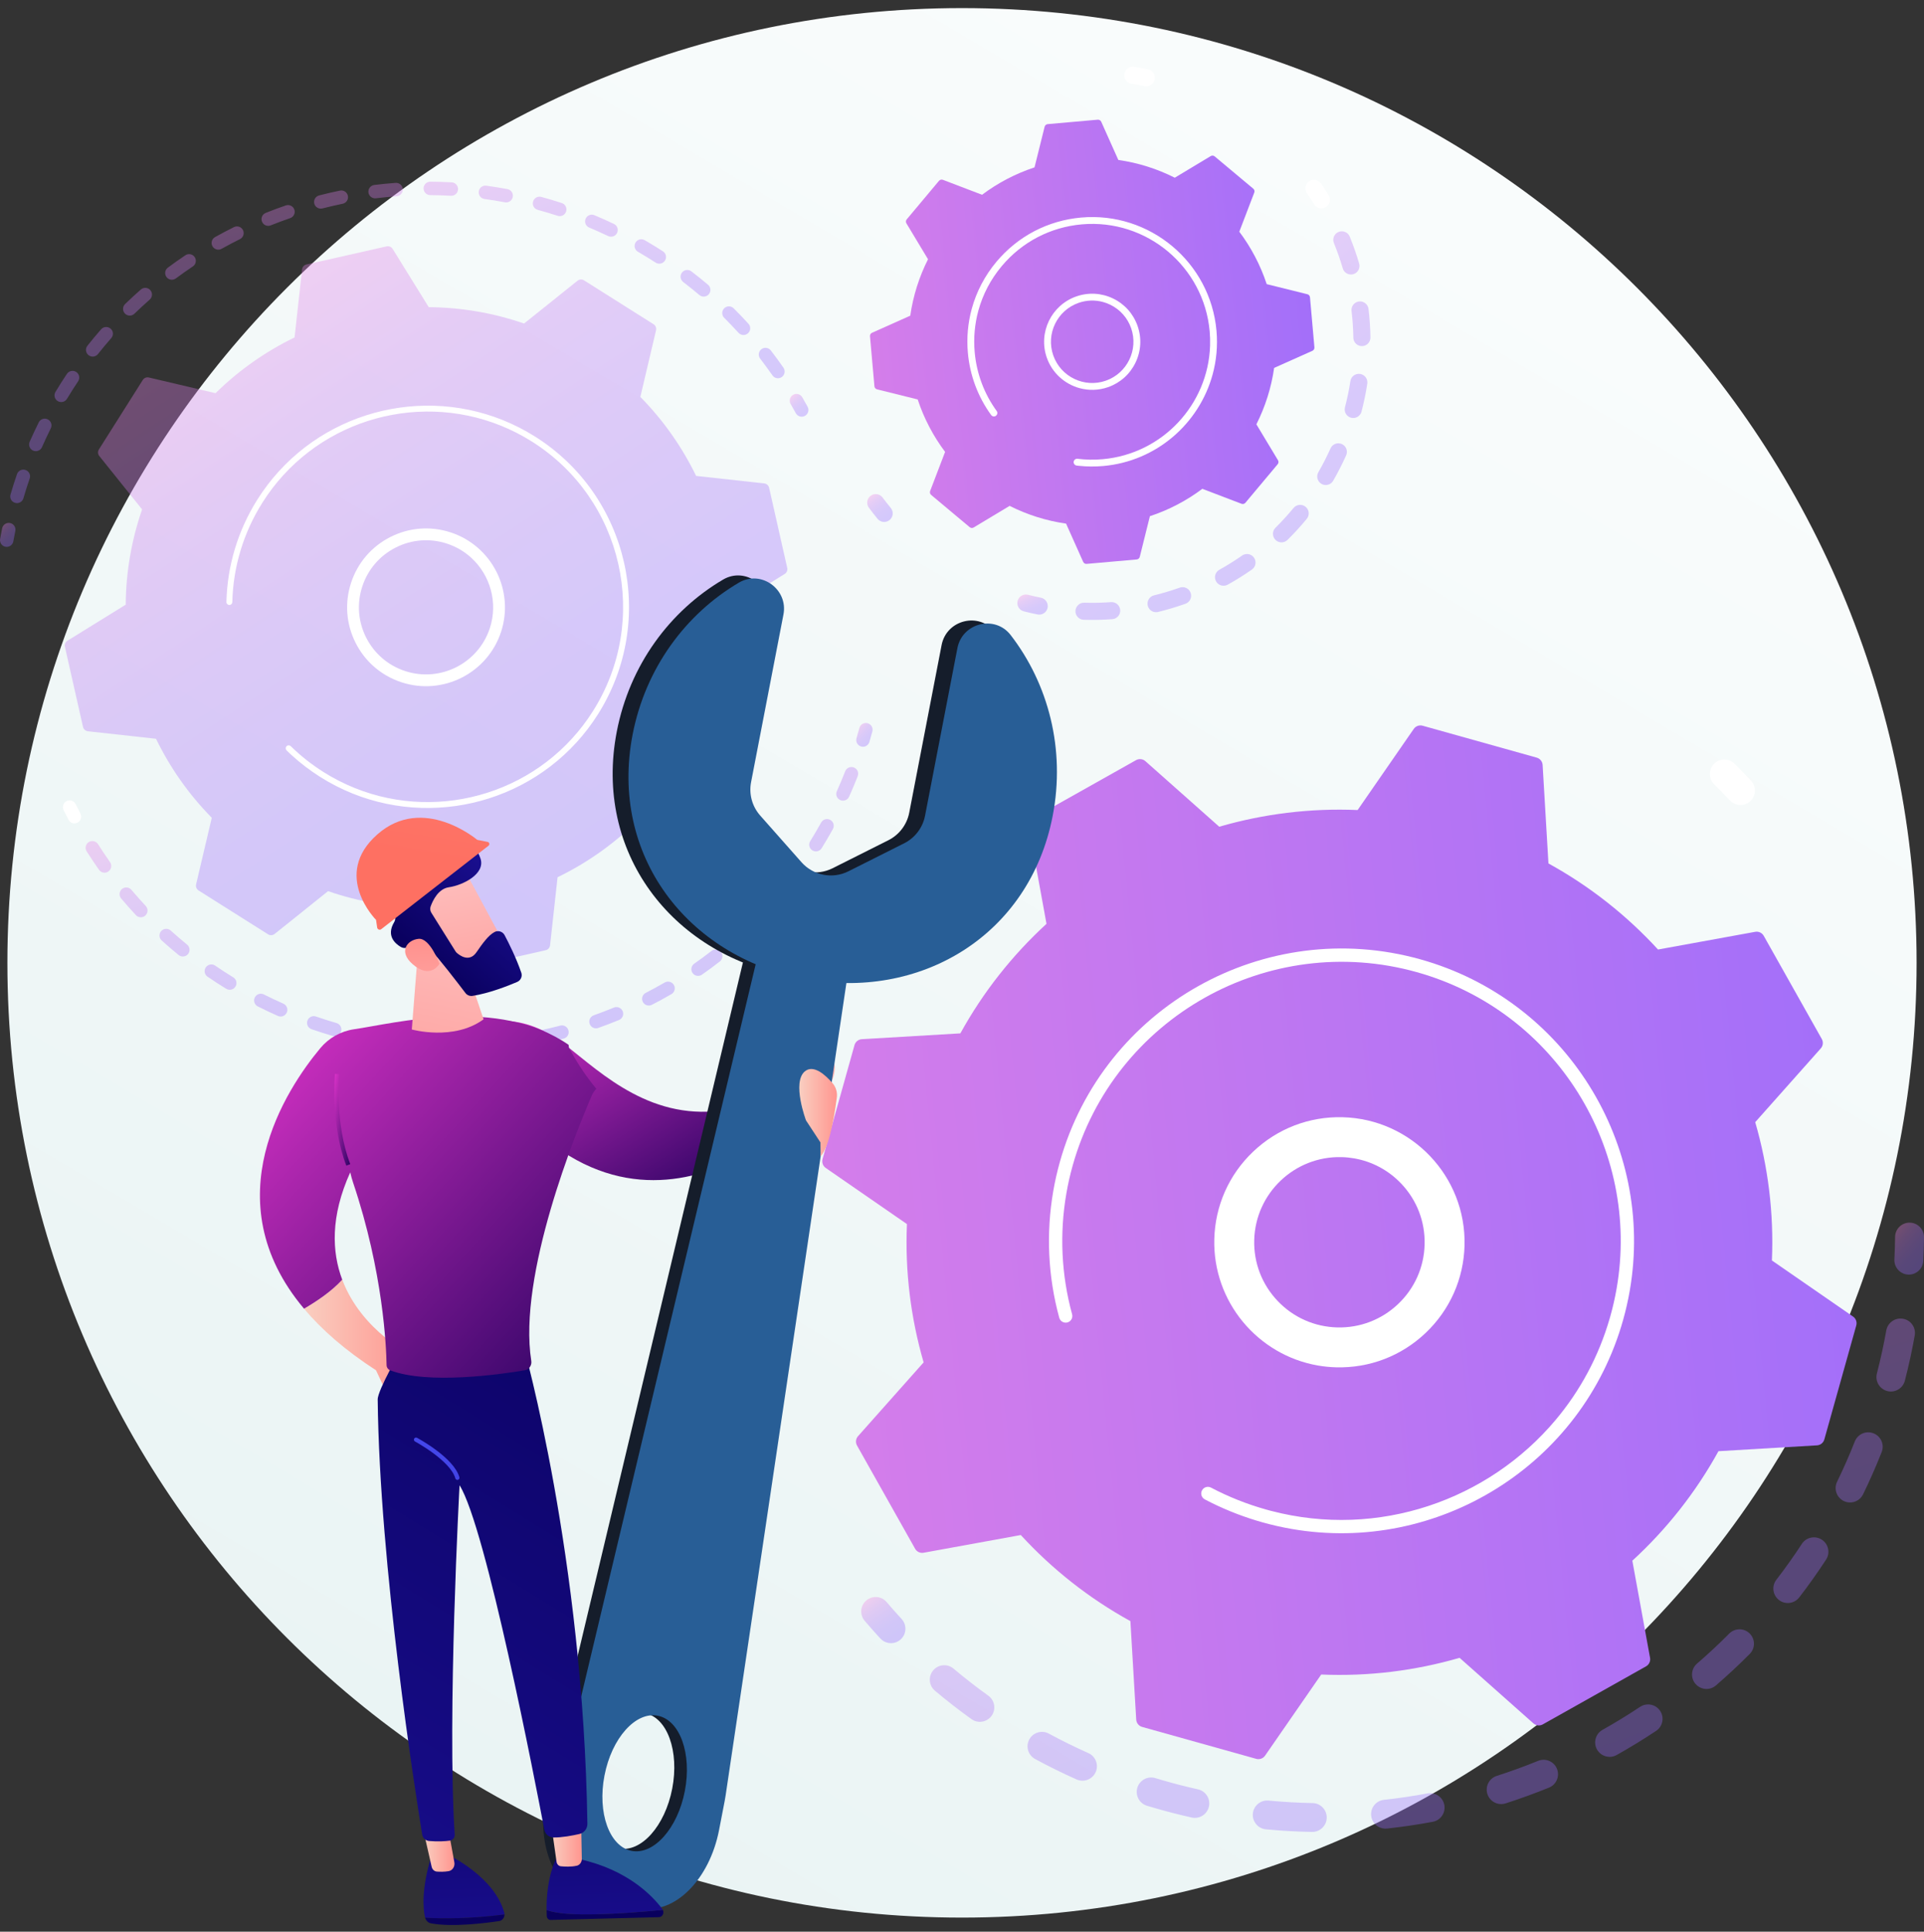 <svg width="260" height="261" viewBox="0 0 260 261" fill="none" xmlns="http://www.w3.org/2000/svg">
<rect x="0" y="0" width="260" height="261" fill="#333333" stroke="none"/>
<g clip-path="url(#clip0_4931_3472)">
<path d="M130 259.094C201.245 259.094 259 201.339 259 130.094C259 58.849 201.245 1.094 130 1.094C58.755 1.094 1 58.849 1 130.094C1 201.339 58.755 259.094 130 259.094Z" fill="url(#paint0_linear_4931_3472)"/>
<path d="M131.579 71.27L136.435 68.351C138.798 69.541 141.368 70.364 144.064 70.748L146.375 75.915C146.456 76.096 146.643 76.206 146.841 76.189L153.613 75.59C153.811 75.572 153.975 75.431 154.023 75.239L155.39 69.746C157.977 68.894 160.363 67.633 162.48 66.046L167.773 68.068C167.959 68.138 168.169 68.083 168.297 67.932L172.66 62.724C172.788 62.571 172.804 62.355 172.702 62.185L169.781 57.333C170.972 54.972 171.795 52.404 172.18 49.709L177.35 47.4C177.531 47.319 177.641 47.131 177.624 46.933L177.025 40.167C177.007 39.969 176.866 39.804 176.674 39.756L171.177 38.391C170.324 35.805 169.062 33.422 167.474 31.306L169.497 26.016C169.568 25.831 169.513 25.621 169.361 25.494L164.149 21.133C163.997 21.006 163.78 20.989 163.61 21.091L158.755 24.011C156.392 22.82 153.822 21.997 151.126 21.613L148.815 16.447C148.734 16.265 148.546 16.156 148.348 16.173L141.577 16.772C141.379 16.79 141.215 16.931 141.166 17.123L139.799 22.616C137.212 23.468 134.827 24.729 132.71 26.316L127.416 24.295C127.23 24.224 127.02 24.279 126.893 24.43L122.529 29.639C122.402 29.791 122.385 30.007 122.488 30.177L125.409 35.029C124.218 37.39 123.395 39.959 123.01 42.654L117.84 44.963C117.658 45.044 117.549 45.231 117.566 45.429L118.166 52.196C118.183 52.393 118.325 52.559 118.517 52.606L124.013 53.972C124.866 56.556 126.128 58.941 127.716 61.056L125.693 66.346C125.623 66.532 125.677 66.742 125.829 66.869L131.041 71.229C131.194 71.357 131.41 71.373 131.58 71.271L131.579 71.27Z" fill="url(#paint1_linear_4931_3472)"/>
<path d="M145.89 52.444C143.894 51.899 142.19 50.414 141.458 48.32C140.278 44.939 142.07 41.229 145.453 40.05C147.093 39.479 148.855 39.579 150.418 40.333C151.981 41.087 153.157 42.405 153.728 44.042C154.3 45.68 154.2 47.441 153.445 49.003C152.69 50.565 151.372 51.74 149.734 52.311C148.448 52.759 147.114 52.778 145.89 52.443V52.444ZM149.052 40.803C147.975 40.508 146.835 40.546 145.758 40.921C142.856 41.932 141.319 45.114 142.331 48.014C143.343 50.914 146.528 52.45 149.43 51.439C152.332 50.428 153.869 47.245 152.857 44.345C152.366 42.94 151.358 41.81 150.017 41.164C149.704 41.013 149.381 40.892 149.052 40.803Z" fill="white"/>
<path opacity="0.35" d="M119.179 70.482C118.957 70.421 118.751 70.294 118.593 70.104C118.189 69.615 117.793 69.11 117.417 68.603C117.036 68.091 117.143 67.368 117.655 66.987C118.167 66.607 118.891 66.713 119.272 67.225C119.625 67.701 119.996 68.173 120.375 68.632C120.781 69.124 120.712 69.851 120.219 70.258C119.918 70.507 119.528 70.577 119.178 70.482H119.179Z" fill="url(#paint2_linear_4931_3472)"/>
<path d="M152.784 11.289C152.226 11.137 151.858 10.586 151.948 10C152.045 9.37 152.635 8.937 153.265 9.034C153.887 9.128 154.517 9.242 155.141 9.37C155.764 9.498 156.169 10.109 156.041 10.734C155.911 11.359 155.301 11.761 154.675 11.633C154.09 11.512 153.497 11.406 152.915 11.317C152.87 11.31 152.826 11.301 152.784 11.289H152.784Z" fill="white"/>
<path d="M178.271 28.108C177.999 28.034 177.754 27.86 177.593 27.601C177.283 27.099 176.953 26.596 176.613 26.105C176.25 25.581 176.382 24.862 176.907 24.499C177.431 24.136 178.151 24.267 178.515 24.792C178.876 25.315 179.227 25.852 179.559 26.387C179.895 26.929 179.726 27.641 179.184 27.976C178.9 28.152 178.57 28.19 178.271 28.108Z" fill="white"/>
<path opacity="0.35" d="M146.181 83.701C145.677 83.564 145.315 83.096 145.332 82.552C145.351 81.915 145.885 81.413 146.522 81.433C147.723 81.47 148.942 81.444 150.142 81.356C150.778 81.31 151.333 81.788 151.379 82.424C151.426 83.06 150.947 83.614 150.311 83.66C149.031 83.754 147.733 83.781 146.451 83.742C146.358 83.739 146.267 83.725 146.181 83.702V83.701ZM155.922 82.675C155.531 82.568 155.207 82.257 155.104 81.836C154.951 81.216 155.33 80.591 155.951 80.439C157.046 80.171 158.144 79.846 159.215 79.472L159.422 79.4C160.023 79.186 160.685 79.499 160.898 80.1C161.112 80.701 160.799 81.361 160.198 81.576L159.977 81.654C158.837 82.051 157.668 82.397 156.502 82.682C156.304 82.731 156.106 82.725 155.923 82.675H155.922ZM165.039 79.103C164.75 79.024 164.491 78.833 164.334 78.55C164.023 77.993 164.225 77.289 164.783 76.98C165.834 76.396 166.866 75.751 167.85 75.063C168.373 74.697 169.093 74.823 169.459 75.347C169.826 75.87 169.698 76.589 169.175 76.955C168.126 77.689 167.026 78.377 165.906 78.999C165.631 79.151 165.321 79.18 165.04 79.104L165.039 79.103ZM172.87 73.239C172.68 73.187 172.501 73.086 172.353 72.936C171.905 72.482 171.91 71.751 172.364 71.303C173.22 70.46 174.042 69.561 174.807 68.633C175.213 68.141 175.941 68.07 176.434 68.476C176.927 68.882 176.997 69.61 176.591 70.102C175.776 71.091 174.9 72.048 173.989 72.947C173.685 73.247 173.255 73.344 172.871 73.239H172.87ZM178.853 65.494C178.759 65.469 178.668 65.43 178.58 65.379C178.027 65.061 177.838 64.355 178.156 63.803C178.757 62.762 179.311 61.677 179.803 60.579C180.063 59.996 180.749 59.736 181.33 59.996C181.912 60.257 182.172 60.94 181.912 61.522C181.388 62.692 180.798 63.847 180.159 64.956C179.89 65.421 179.348 65.628 178.853 65.494ZM182.566 56.438C181.956 56.272 181.593 55.645 181.752 55.033C182.055 53.871 182.302 52.678 182.484 51.49C182.58 50.859 183.17 50.427 183.8 50.523C184.436 50.621 184.864 51.209 184.768 51.839C184.574 53.106 184.312 54.377 183.988 55.616C183.827 56.233 183.196 56.603 182.579 56.443C182.574 56.442 182.569 56.44 182.566 56.439V56.438ZM183.735 46.724C183.251 46.592 182.893 46.153 182.884 45.628C182.866 44.426 182.783 43.212 182.64 42.017C182.564 41.384 183.016 40.809 183.65 40.733C184.284 40.657 184.859 41.109 184.935 41.743C185.088 43.016 185.176 44.31 185.196 45.592C185.206 46.23 184.697 46.754 184.059 46.764C183.946 46.766 183.838 46.751 183.735 46.724H183.735ZM182.259 37.049C181.885 36.947 181.571 36.659 181.454 36.259C181.289 35.696 181.106 35.127 180.91 34.567C180.708 33.989 180.489 33.409 180.256 32.841C180.016 32.251 180.299 31.577 180.89 31.336C181.481 31.096 182.156 31.379 182.396 31.969C182.643 32.574 182.877 33.192 183.091 33.806C183.3 34.401 183.494 35.008 183.67 35.608C183.851 36.22 183.499 36.862 182.887 37.042C182.674 37.104 182.457 37.103 182.258 37.049H182.259Z" fill="url(#paint3_linear_4931_3472)"/>
<path opacity="0.35" d="M138.329 82.594C137.722 82.429 137.358 81.807 137.514 81.195C137.672 80.576 138.3 80.204 138.919 80.361C139.492 80.507 140.079 80.641 140.663 80.758C141.29 80.888 141.693 81.493 141.568 82.118C141.442 82.744 140.833 83.148 140.208 83.022C139.585 82.897 138.96 82.755 138.348 82.599C138.342 82.597 138.335 82.595 138.329 82.593V82.594Z" fill="url(#paint4_linear_4931_3472)"/>
<path d="M145.426 62.892C145.208 62.832 145.061 62.62 145.09 62.389C145.093 62.367 145.098 62.346 145.103 62.325C145.163 62.106 145.375 61.959 145.606 61.988C146.724 62.128 147.865 62.147 148.999 62.047C157.107 61.329 163.274 54.632 163.525 46.697C163.546 46.064 163.527 45.422 163.471 44.775C162.696 36.026 154.942 29.54 146.187 30.314C141.946 30.689 138.104 32.693 135.371 35.955C133.873 37.742 132.807 39.79 132.21 41.973C131.717 43.775 131.544 45.67 131.715 47.585C131.969 50.462 132.997 53.21 134.687 55.533C134.773 55.651 134.795 55.796 134.759 55.927C134.732 56.024 134.673 56.114 134.585 56.178C134.379 56.329 134.09 56.282 133.939 56.076C132.151 53.618 131.064 50.71 130.794 47.667C130.614 45.64 130.796 43.635 131.317 41.729C131.948 39.419 133.077 37.252 134.661 35.361C137.553 31.91 141.617 29.791 146.104 29.394C155.367 28.574 163.57 35.438 164.391 44.693C164.572 46.737 164.378 48.731 163.865 50.605C162.059 57.212 156.296 62.327 149.079 62.966C147.976 63.064 146.867 63.053 145.777 62.937C145.743 62.934 145.711 62.93 145.677 62.926C145.615 62.919 145.553 62.911 145.49 62.904C145.467 62.901 145.445 62.897 145.425 62.891L145.426 62.892Z" fill="white"/>
<path opacity="0.35" d="M0.298 73.655C0.075 73.453 -0.043 73.143 0.014 72.824C0.101 72.341 0.194 71.859 0.292 71.377C0.392 70.887 0.873 70.571 1.363 70.671C1.855 70.771 2.171 71.25 2.071 71.742C1.975 72.209 1.885 72.676 1.801 73.144C1.713 73.637 1.242 73.966 0.748 73.877C0.574 73.846 0.419 73.767 0.298 73.656V73.655Z" fill="url(#paint5_linear_4931_3472)"/>
<path opacity="0.35" d="M1.682 67.743C1.434 67.517 1.321 67.162 1.421 66.818C1.69 65.896 1.984 64.968 2.297 64.063C2.461 63.589 2.978 63.338 3.452 63.502C3.926 63.666 4.177 64.182 4.013 64.655C3.709 65.533 3.424 66.431 3.164 67.325C3.023 67.806 2.52 68.083 2.038 67.942C1.901 67.903 1.78 67.833 1.681 67.743H1.682ZM4.23 60.723C3.95 60.468 3.849 60.054 4.01 59.687C4.396 58.809 4.808 57.928 5.237 57.069C5.46 56.62 6.005 56.438 6.454 56.661C6.902 56.884 7.085 57.429 6.862 57.878C6.447 58.71 6.047 59.564 5.673 60.415C5.472 60.874 4.937 61.083 4.477 60.883C4.385 60.842 4.302 60.787 4.23 60.723ZM7.663 54.089C7.349 53.804 7.27 53.328 7.497 52.952C7.993 52.126 8.514 51.305 9.047 50.51C9.325 50.094 9.889 49.983 10.306 50.261C10.722 50.541 10.834 51.104 10.555 51.52C10.039 52.29 9.534 53.086 9.052 53.886C8.794 54.315 8.236 54.454 7.807 54.196C7.755 54.164 7.707 54.128 7.663 54.089ZM11.915 47.947C11.565 47.628 11.517 47.09 11.815 46.713C12.411 45.961 13.034 45.214 13.667 44.491C13.997 44.114 14.571 44.076 14.947 44.407C15.331 44.737 15.363 45.309 15.032 45.686C14.419 46.386 13.816 47.11 13.238 47.84C12.926 48.233 12.356 48.298 11.963 47.987C11.946 47.974 11.93 47.961 11.914 47.947H11.915ZM16.926 42.408C16.912 42.395 16.898 42.382 16.885 42.368C16.535 42.008 16.544 41.434 16.903 41.085C17.592 40.417 18.308 39.755 19.032 39.12C19.409 38.789 19.982 38.824 20.313 39.202C20.644 39.578 20.606 40.151 20.23 40.482C19.529 41.098 18.834 41.739 18.167 42.386C17.822 42.722 17.277 42.727 16.925 42.408H16.926ZM22.618 37.561C22.576 37.522 22.536 37.48 22.5 37.431C22.201 37.029 22.284 36.462 22.686 36.162C23.456 35.588 24.253 35.026 25.051 34.491C25.467 34.212 26.03 34.324 26.31 34.739C26.589 35.154 26.478 35.718 26.062 35.997C25.288 36.516 24.517 37.06 23.77 37.616C23.416 37.88 22.932 37.846 22.617 37.56L22.618 37.561ZM28.892 33.497C28.821 33.433 28.76 33.357 28.71 33.269C28.466 32.831 28.622 32.279 29.059 32.035C29.896 31.567 30.758 31.113 31.619 30.684C32.068 30.462 32.613 30.645 32.835 31.093C33.058 31.541 32.875 32.086 32.426 32.309C31.591 32.724 30.756 33.164 29.945 33.617C29.596 33.813 29.172 33.752 28.892 33.496V33.497ZM35.636 30.279C35.538 30.189 35.458 30.077 35.405 29.945C35.218 29.48 35.445 28.953 35.91 28.766C36.801 28.409 37.714 28.07 38.622 27.758C39.096 27.594 39.611 27.846 39.776 28.319C39.939 28.793 39.688 29.309 39.214 29.473C38.333 29.775 37.449 30.105 36.585 30.45C36.251 30.584 35.885 30.505 35.636 30.279ZM42.738 27.955C42.612 27.84 42.516 27.689 42.471 27.511C42.346 27.026 42.638 26.531 43.123 26.405C44.051 26.167 44.999 25.948 45.94 25.754C46.431 25.652 46.911 25.968 47.013 26.459C47.114 26.951 46.798 27.43 46.306 27.531C45.394 27.718 44.475 27.931 43.575 28.162C43.268 28.241 42.957 28.153 42.737 27.954L42.738 27.955ZM50.079 26.563C49.924 26.422 49.817 26.228 49.789 26.004C49.728 25.508 50.081 25.055 50.578 24.993C51.53 24.875 52.498 24.78 53.455 24.709C53.955 24.672 54.39 25.047 54.427 25.547C54.464 26.046 54.089 26.481 53.589 26.518C52.662 26.587 51.723 26.68 50.8 26.794C50.527 26.827 50.267 26.736 50.078 26.564L50.079 26.563ZM57.537 26.128C57.353 25.961 57.238 25.719 57.24 25.451C57.243 24.951 57.652 24.547 58.154 24.549C59.111 24.555 60.083 24.585 61.042 24.639C61.541 24.666 61.925 25.094 61.897 25.595C61.87 26.095 61.441 26.478 60.94 26.45C60.011 26.398 59.069 26.369 58.141 26.364C57.908 26.362 57.696 26.273 57.536 26.128H57.537ZM64.987 26.659C64.773 26.465 64.655 26.172 64.698 25.864C64.766 25.368 65.224 25.02 65.72 25.089C66.669 25.219 67.628 25.375 68.57 25.551C69.063 25.644 69.387 26.118 69.295 26.61C69.202 27.102 68.728 27.426 68.236 27.334C67.322 27.162 66.393 27.012 65.474 26.886C65.285 26.86 65.118 26.778 64.987 26.659ZM72.3 28.151C72.056 27.929 71.942 27.581 72.035 27.24C72.167 26.758 72.666 26.472 73.151 26.604C74.077 26.858 75.01 27.137 75.922 27.435C76.398 27.59 76.657 28.103 76.501 28.579C76.345 29.056 75.833 29.315 75.357 29.159C74.473 28.87 73.57 28.599 72.672 28.354C72.529 28.315 72.403 28.243 72.301 28.15L72.3 28.151ZM79.364 30.582C79.088 30.331 78.984 29.924 79.138 29.561C79.331 29.099 79.863 28.881 80.325 29.075C81.211 29.447 82.099 29.844 82.964 30.257C83.417 30.473 83.608 31.015 83.392 31.467C83.175 31.919 82.633 32.111 82.181 31.894C81.342 31.493 80.481 31.108 79.623 30.748C79.524 30.708 79.438 30.651 79.363 30.583L79.364 30.582ZM104.516 50.871C104.466 50.826 104.421 50.775 104.382 50.717C103.85 49.952 103.292 49.192 102.726 48.456C102.42 48.06 102.493 47.49 102.89 47.184C103.287 46.879 103.857 46.952 104.163 47.349C104.749 48.107 105.323 48.892 105.872 49.682C106.158 50.093 106.056 50.659 105.644 50.944C105.29 51.19 104.822 51.149 104.516 50.871V50.871ZM86.053 33.905C85.744 33.623 85.661 33.156 85.879 32.78C86.13 32.346 86.686 32.199 87.12 32.45L87.44 32.636C88.16 33.06 88.884 33.505 89.588 33.959C90.01 34.233 90.13 34.792 89.858 35.214C89.585 35.635 89.024 35.755 88.602 35.483C87.919 35.042 87.218 34.61 86.518 34.199L86.211 34.02C86.153 33.986 86.102 33.948 86.054 33.906L86.053 33.905ZM99.863 45.029C99.841 45.01 99.821 44.989 99.801 44.968C99.175 44.28 98.524 43.598 97.865 42.941C97.51 42.588 97.509 42.014 97.862 41.658C98.215 41.303 98.792 41.306 99.145 41.656C99.826 42.332 100.497 43.036 101.144 43.747C101.481 44.117 101.454 44.691 101.083 45.028C100.733 45.346 100.205 45.339 99.863 45.028V45.029ZM92.267 38.053C91.922 37.74 91.869 37.209 92.157 36.831C92.462 36.434 93.032 36.358 93.43 36.663C94.192 37.246 94.95 37.856 95.683 38.476C96.062 38.8 96.113 39.372 95.789 39.755C95.465 40.137 94.892 40.185 94.509 39.861C93.798 39.259 93.063 38.667 92.326 38.103C92.305 38.087 92.285 38.07 92.266 38.053L92.267 38.053Z" fill="url(#paint6_linear_4931_3472)"/>
<path opacity="0.35" d="M107.729 56.065C107.657 55.999 107.593 55.92 107.544 55.829C107.316 55.413 107.081 54.997 106.843 54.586C106.591 54.153 106.739 53.598 107.172 53.346C107.605 53.095 108.16 53.242 108.412 53.675C108.659 54.1 108.9 54.528 109.136 54.958C109.377 55.398 109.216 55.949 108.776 56.19C108.428 56.381 108.008 56.319 107.729 56.065Z" fill="url(#paint7_linear_4931_3472)"/>
<path opacity="0.35" d="M116.005 100.663C115.756 100.436 115.642 100.079 115.745 99.734C115.879 99.278 116.009 98.82 116.132 98.36C116.262 97.876 116.76 97.589 117.244 97.718C117.728 97.848 118.016 98.345 117.886 98.83C117.759 99.303 117.626 99.776 117.486 100.249C117.344 100.729 116.839 101.004 116.358 100.862C116.222 100.822 116.103 100.753 116.005 100.664V100.663Z" fill="url(#paint8_linear_4931_3472)"/>
<path opacity="0.35" d="M21.851 127.074C21.481 126.738 21.453 126.165 21.788 125.795C22.125 125.423 22.699 125.394 23.071 125.731C23.787 126.379 24.531 127.018 25.282 127.629C25.671 127.944 25.728 128.517 25.412 128.905C25.095 129.293 24.523 129.351 24.135 129.034C23.36 128.403 22.592 127.743 21.852 127.074C21.852 127.074 21.852 127.073 21.851 127.072V127.074ZM18.422 123.701C18.403 123.684 18.386 123.666 18.368 123.648C17.687 122.918 17.015 122.161 16.372 121.397C16.049 121.013 16.099 120.441 16.482 120.119C16.866 119.797 17.439 119.846 17.761 120.23C18.384 120.97 19.035 121.703 19.695 122.41C20.037 122.776 20.017 123.351 19.65 123.692C19.303 124.017 18.767 124.015 18.421 123.701H18.422ZM27.949 131.886C27.619 131.586 27.553 131.081 27.813 130.703C28.096 130.29 28.661 130.185 29.075 130.468C29.872 131.015 30.695 131.548 31.521 132.055C31.948 132.318 32.083 132.876 31.82 133.302C31.558 133.729 30.999 133.863 30.573 133.601C29.72 133.079 28.871 132.528 28.049 131.964C28.013 131.94 27.981 131.914 27.95 131.886H27.949ZM13.515 117.677C13.467 117.633 13.423 117.584 13.384 117.528C12.809 116.715 12.246 115.874 11.711 115.029C11.443 114.605 11.569 114.045 11.993 113.777C12.417 113.51 12.976 113.637 13.246 114.059C13.763 114.878 14.309 115.693 14.866 116.481C15.155 116.891 15.059 117.456 14.649 117.745C14.295 117.995 13.823 117.956 13.515 117.676V117.677ZM34.638 135.843C34.343 135.575 34.251 135.135 34.439 134.763C34.666 134.316 35.211 134.137 35.659 134.363C36.523 134.8 37.41 135.22 38.294 135.611C38.753 135.814 38.959 136.35 38.755 136.807C38.552 137.265 38.016 137.472 37.558 137.269C36.646 136.865 35.732 136.432 34.84 135.981C34.764 135.943 34.697 135.897 34.638 135.843ZM41.79 138.875C41.53 138.639 41.42 138.261 41.543 137.907C41.708 137.433 42.224 137.183 42.698 137.347C43.612 137.664 44.547 137.961 45.476 138.229C45.958 138.368 46.235 138.872 46.096 139.353C45.956 139.834 45.453 140.111 44.971 139.972C44.011 139.694 43.047 139.388 42.103 139.061C41.984 139.019 41.879 138.955 41.79 138.875ZM49.288 140.915C49.06 140.707 48.944 140.389 49.009 140.065C49.107 139.574 49.586 139.255 50.077 139.354C51.025 139.544 51.99 139.711 52.944 139.851C53.44 139.925 53.783 140.385 53.71 140.881C53.636 141.377 53.175 141.72 52.679 141.646C51.693 141.501 50.698 141.329 49.721 141.133C49.553 141.099 49.406 141.022 49.288 140.915V140.915ZM56.987 141.921C56.79 141.742 56.674 141.479 56.692 141.193C56.723 140.693 57.154 140.313 57.654 140.344C58.617 140.405 59.596 140.441 60.565 140.451C61.067 140.457 61.468 140.867 61.462 141.368C61.457 141.868 61.046 142.27 60.545 142.265C59.545 142.254 58.535 142.216 57.542 142.154C57.327 142.141 57.136 142.054 56.988 141.92L56.987 141.921ZM64.754 141.882C64.588 141.731 64.477 141.518 64.459 141.277C64.423 140.777 64.799 140.343 65.299 140.306C66.263 140.237 67.239 140.141 68.2 140.021C68.698 139.96 69.15 140.313 69.212 140.81C69.274 141.306 68.921 141.76 68.424 141.822C67.432 141.945 66.425 142.044 65.43 142.115C65.172 142.134 64.931 142.043 64.754 141.881V141.882ZM72.447 140.802C72.311 140.678 72.211 140.512 72.17 140.317C72.067 139.827 72.382 139.346 72.873 139.244C73.819 139.046 74.773 138.821 75.71 138.575C76.194 138.447 76.691 138.736 76.818 139.221C76.946 139.706 76.657 140.201 76.171 140.329C75.205 140.583 74.22 140.815 73.243 141.019C72.947 141.082 72.654 140.992 72.446 140.802H72.447ZM79.929 138.705C79.823 138.608 79.737 138.484 79.685 138.338C79.518 137.866 79.765 137.347 80.238 137.18C81.15 136.857 82.067 136.506 82.962 136.137C83.425 135.946 83.955 136.167 84.147 136.629C84.339 137.093 84.118 137.623 83.655 137.814C82.731 138.195 81.786 138.557 80.845 138.89C80.519 139.005 80.169 138.924 79.93 138.705H79.929ZM87.065 135.628C86.987 135.558 86.92 135.471 86.869 135.372C86.639 134.926 86.816 134.379 87.261 134.151C88.121 133.71 88.982 133.239 89.821 132.752C90.254 132.501 90.811 132.648 91.062 133.081C91.314 133.514 91.166 134.069 90.733 134.321C89.867 134.823 88.978 135.309 88.091 135.764C87.744 135.942 87.337 135.875 87.065 135.628ZM93.724 131.621C93.675 131.577 93.63 131.526 93.59 131.469C93.303 131.059 93.403 130.493 93.814 130.206C94.609 129.652 95.398 129.069 96.163 128.474C96.558 128.167 97.129 128.237 97.437 128.633C97.745 129.029 97.674 129.598 97.278 129.906C96.489 130.52 95.674 131.122 94.854 131.694C94.5 131.941 94.031 131.901 93.724 131.622V131.621ZM99.781 126.75C99.761 126.732 99.742 126.714 99.724 126.693C99.384 126.326 99.407 125.751 99.775 125.412C100.486 124.756 101.189 124.073 101.865 123.381C102.215 123.023 102.781 123.013 103.148 123.366C103.507 123.716 103.514 124.29 103.163 124.649C102.465 125.363 101.74 126.069 101.007 126.745C100.658 127.066 100.125 127.063 99.781 126.75ZM105.118 121.107C104.763 120.784 104.72 120.234 105.029 119.859C105.643 119.115 106.247 118.344 106.826 117.565C107.126 117.163 107.693 117.078 108.097 117.377C108.5 117.677 108.584 118.243 108.284 118.646C107.688 119.451 107.063 120.247 106.43 121.014C106.111 121.401 105.538 121.455 105.152 121.137C105.141 121.128 105.129 121.117 105.118 121.108V121.107ZM109.649 114.798C109.332 114.509 109.255 114.026 109.491 113.649C109.738 113.251 109.98 112.85 110.218 112.445C110.474 112.011 110.724 111.574 110.966 111.134C111.209 110.696 111.762 110.537 112.2 110.78C112.638 111.022 112.798 111.574 112.555 112.013C112.304 112.465 112.048 112.916 111.783 113.365C111.538 113.783 111.287 114.197 111.032 114.606C110.768 115.032 110.208 115.162 109.782 114.898C109.734 114.868 109.69 114.835 109.649 114.798ZM113.303 107.943C113.021 107.686 112.921 107.267 113.087 106.9C113.483 106.017 113.863 105.113 114.214 104.213C114.396 103.746 114.922 103.514 115.389 103.696C115.856 103.878 116.087 104.404 115.906 104.871C115.545 105.801 115.152 106.733 114.743 107.644C114.537 108.101 114 108.304 113.543 108.099C113.453 108.059 113.373 108.005 113.304 107.943H113.303Z" fill="url(#paint9_linear_4931_3472)"/>
<path d="M9.452 111.016C9.375 110.946 9.309 110.861 9.258 110.763C9.031 110.328 8.81 109.888 8.594 109.448C8.374 108.998 8.561 108.455 9.012 108.235C9.462 108.015 10.006 108.202 10.225 108.652C10.434 109.08 10.649 109.505 10.868 109.927C11.1 110.371 10.927 110.919 10.482 111.15C10.135 111.33 9.725 111.265 9.452 111.017V111.016Z" fill="white"/>
<path opacity="0.35" d="M11.216 98.215C11.288 98.532 11.553 98.767 11.875 98.804L21.082 99.819C22.972 103.707 25.496 107.321 28.619 110.492L26.499 119.495C26.424 119.811 26.558 120.139 26.833 120.312L36.227 126.24C36.502 126.413 36.856 126.393 37.109 126.191L44.333 120.407C48.539 121.861 52.89 122.585 57.216 122.62L62.091 130.49C62.262 130.766 62.589 130.903 62.906 130.832L73.743 128.386C74.059 128.315 74.295 128.05 74.332 127.728L75.347 118.527C79.238 116.639 82.856 114.117 86.028 110.996L95.038 113.116C95.354 113.19 95.682 113.056 95.856 112.781L101.788 103.395C101.962 103.121 101.941 102.766 101.739 102.513L95.951 95.295C97.407 91.091 98.131 86.743 98.165 82.421L106.041 77.55C106.317 77.379 106.455 77.052 106.383 76.735L103.936 65.906C103.864 65.59 103.599 65.354 103.277 65.317L94.07 64.303C92.18 60.415 89.656 56.8 86.533 53.63L88.654 44.626C88.728 44.31 88.595 43.983 88.32 43.809L78.926 37.881C78.652 37.707 78.297 37.728 78.044 37.93L70.82 43.714C66.613 42.259 62.262 41.536 57.937 41.502L53.062 33.631C52.891 33.355 52.564 33.218 52.247 33.289L41.41 35.735C41.093 35.807 40.858 36.071 40.821 36.393L39.806 45.594C35.915 47.482 32.297 50.005 29.125 53.125L20.115 51.005C19.799 50.931 19.471 51.065 19.297 51.34L13.365 60.727C13.191 61.001 13.211 61.355 13.414 61.608L19.202 68.827C17.747 73.03 17.022 77.378 16.988 81.7L9.112 86.572C8.836 86.742 8.698 87.069 8.77 87.386L11.217 98.215H11.216Z" fill="url(#paint10_linear_4931_3472)"/>
<path d="M50.401 89.95C49.454 89.089 48.663 88.055 48.066 86.88C46.777 84.341 46.555 81.454 47.441 78.748C48.325 76.043 50.212 73.845 52.752 72.557C55.293 71.269 58.182 71.047 60.89 71.932C66.479 73.756 69.538 79.786 67.711 85.371C65.885 90.955 59.851 94.013 54.263 92.188C52.808 91.712 51.499 90.948 50.401 89.95ZM63.667 75.349C62.75 74.515 61.647 73.858 60.394 73.448C58.092 72.696 55.634 72.884 53.474 73.98C51.314 75.075 49.709 76.945 48.956 79.245C48.204 81.546 48.392 84.001 49.488 86.159C50.584 88.318 52.455 89.921 54.757 90.673C59.509 92.226 64.639 89.625 66.193 84.876C67.337 81.379 66.227 77.678 63.666 75.349H63.667Z" fill="white"/>
<path d="M39.464 102.08C39.38 102.004 39.296 101.927 39.214 101.85C39.213 101.848 39.21 101.847 39.208 101.845C39.168 101.807 39.127 101.77 39.087 101.731C39.084 101.73 39.084 101.729 39.083 101.728C39.08 101.725 39.076 101.721 39.073 101.718C38.969 101.62 38.866 101.521 38.764 101.42C38.753 101.409 38.742 101.399 38.73 101.387C38.576 101.237 38.57 100.992 38.714 100.834C38.717 100.831 38.72 100.827 38.724 100.823C38.878 100.666 39.134 100.666 39.288 100.818C40.62 102.124 42.105 103.296 43.699 104.303C54.683 111.234 68.874 109.047 77.329 99.758C78.353 98.635 79.291 97.407 80.13 96.079C87.905 83.776 84.217 67.445 71.901 59.675C60.917 52.744 46.726 54.931 38.27 64.219C37.247 65.343 36.309 66.57 35.47 67.898C32.913 71.943 31.504 76.596 31.394 81.353C31.392 81.452 31.353 81.543 31.291 81.611C31.216 81.694 31.107 81.745 30.986 81.742C30.766 81.737 30.592 81.555 30.597 81.334C30.71 76.433 32.163 71.64 34.796 67.473C35.66 66.105 36.628 64.84 37.681 63.683C46.392 54.114 61.012 51.861 72.328 59.001C85.012 67.006 88.816 83.831 80.806 96.506C79.942 97.874 78.974 99.139 77.92 100.296C69.21 109.864 54.59 112.118 43.273 104.978C41.919 104.123 40.641 103.15 39.463 102.081L39.464 102.08Z" fill="white"/>
<path d="M97.731 168.749C96.905 168.571 96.26 167.869 96.195 166.985C96.115 165.927 96.058 164.852 96.022 163.792C95.984 162.715 96.829 161.812 97.906 161.776C98.983 161.741 99.887 162.583 99.924 163.659C99.958 164.668 100.014 165.69 100.088 166.696C100.168 167.771 99.361 168.706 98.286 168.786C98.096 168.8 97.909 168.786 97.731 168.748V168.749Z" fill="white"/>
<path d="M234.786 108.722C234.41 108.641 234.054 108.449 233.771 108.147C233.076 107.404 232.362 106.67 231.649 105.966C230.882 105.208 230.876 103.973 231.633 103.207C232.391 102.441 233.627 102.434 234.394 103.191C235.143 103.932 235.893 104.703 236.623 105.483C237.359 106.271 237.317 107.505 236.53 108.24C236.045 108.693 235.389 108.851 234.785 108.722H234.786Z" fill="white"/>
<path opacity="0.35" d="M257.537 172.174C256.617 171.976 255.95 171.137 256 170.167C256.051 169.155 256.083 168.132 256.095 167.126C256.107 166.049 256.99 165.185 258.069 165.197C259.149 165.21 260.01 166.093 259.999 167.171C259.987 168.227 259.954 169.303 259.9 170.367C259.845 171.443 258.928 172.27 257.851 172.216C257.744 172.21 257.639 172.196 257.538 172.175L257.537 172.174Z" fill="url(#paint11_linear_4931_3472)"/>
<path opacity="0.35" d="M161.054 245.576C161.048 245.575 161.042 245.574 161.038 245.573C159.415 245.21 157.784 244.794 156.186 244.333C155.788 244.218 155.389 244.1 154.992 243.979C153.961 243.664 153.381 242.573 153.696 241.544C154.011 240.513 155.103 239.932 156.133 240.248C156.51 240.363 156.888 240.476 157.268 240.584C158.79 241.023 160.345 241.421 161.889 241.765C162.942 242 163.603 243.043 163.368 244.095C163.134 245.141 162.1 245.802 161.054 245.577V245.576ZM170.835 247.131C169.88 246.925 169.209 246.034 169.304 245.039C169.407 243.966 170.36 243.18 171.433 243.283C173.398 243.47 175.396 243.584 177.37 243.619C178.447 243.637 179.306 244.527 179.287 245.604C179.268 246.681 178.378 247.539 177.3 247.52C175.225 247.483 173.125 247.364 171.062 247.166C170.984 247.159 170.909 247.146 170.835 247.131ZM145.872 240.556C145.742 240.529 145.612 240.487 145.485 240.43C143.587 239.583 141.699 238.653 139.878 237.666C138.93 237.152 138.579 235.968 139.093 235.02C139.607 234.074 140.789 233.722 141.739 234.236C143.473 235.175 145.268 236.061 147.076 236.866C148.06 237.306 148.502 238.459 148.063 239.443C147.68 240.3 146.754 240.746 145.872 240.556H145.872ZM186.821 247.03C186.02 246.858 185.384 246.19 185.291 245.332C185.175 244.261 185.95 243.299 187.021 243.182C188.984 242.97 190.962 242.678 192.902 242.314C193.962 242.116 194.981 242.813 195.18 243.872C195.379 244.931 194.681 245.951 193.621 246.149C191.583 246.531 189.504 246.838 187.442 247.061C187.229 247.084 187.02 247.072 186.821 247.03ZM132.003 232.599C131.748 232.545 131.5 232.438 131.275 232.276C129.591 231.068 127.932 229.777 126.343 228.439C125.518 227.744 125.413 226.514 126.107 225.69C126.802 224.866 128.033 224.761 128.858 225.455C130.371 226.729 131.951 227.958 133.553 229.108C134.428 229.737 134.629 230.955 133.999 231.831C133.532 232.481 132.739 232.758 132.003 232.6V232.599ZM202.451 243.713C201.791 243.571 201.222 243.09 201.001 242.401C200.672 241.375 201.237 240.276 202.264 239.947C204.143 239.346 206.023 238.662 207.855 237.916C208.853 237.51 209.993 237.99 210.399 238.987C210.806 239.984 210.327 241.123 209.328 241.53C207.405 242.312 205.43 243.03 203.457 243.663C203.12 243.77 202.775 243.782 202.452 243.713H202.451ZM217.106 237.333C216.577 237.22 216.098 236.89 215.812 236.381C215.284 235.441 215.619 234.252 216.559 233.725C218.284 232.757 219.992 231.713 221.634 230.62C222.531 230.023 223.744 230.266 224.341 231.162C224.938 232.058 224.696 233.27 223.798 233.867C222.073 235.015 220.281 236.112 218.47 237.128C218.038 237.37 217.554 237.431 217.105 237.334L217.106 237.333ZM230.194 228.159C229.794 228.073 229.416 227.861 229.128 227.527C228.423 226.711 228.514 225.479 229.33 224.775C230.826 223.485 232.29 222.12 233.681 220.718C234.442 219.954 235.678 219.95 236.442 220.708C237.208 221.467 237.212 222.702 236.452 223.467C234.99 224.939 233.452 226.372 231.881 227.728C231.399 228.144 230.771 228.283 230.193 228.159H230.194ZM241.182 216.547C240.907 216.488 240.641 216.369 240.404 216.186C239.55 215.529 239.39 214.304 240.048 213.45C241.254 211.885 242.414 210.253 243.493 208.601C244.083 207.698 245.292 207.445 246.195 208.034C247.098 208.623 247.352 209.832 246.762 210.733C245.627 212.47 244.409 214.185 243.141 215.83C242.666 216.447 241.896 216.701 241.182 216.548V216.547ZM249.602 202.963C249.452 202.931 249.302 202.88 249.157 202.81C248.188 202.339 247.784 201.171 248.256 200.203C249.118 198.431 249.924 196.6 250.65 194.761C251.045 193.759 252.18 193.265 253.182 193.663C254.184 194.058 254.677 195.191 254.281 196.193C253.518 198.124 252.672 200.047 251.766 201.908C251.365 202.733 250.46 203.147 249.602 202.963ZM255.117 187.969C255.091 187.963 255.064 187.957 255.038 187.95C253.994 187.681 253.367 186.617 253.635 185.574C253.901 184.546 254.149 183.498 254.373 182.457C254.566 181.56 254.743 180.661 254.903 179.764C255.091 178.703 256.105 177.997 257.166 178.185C258.24 178.37 258.936 179.387 258.746 180.447C258.578 181.391 258.392 182.333 258.189 183.277C257.954 184.37 257.694 185.47 257.415 186.549C257.152 187.566 256.135 188.188 255.116 187.97L255.117 187.969Z" fill="url(#paint12_linear_4931_3472)"/>
<path opacity="0.35" d="M119.991 221.971C119.61 221.889 119.25 221.694 118.967 221.386C118.247 220.605 117.533 219.8 116.846 218.993C116.148 218.173 116.247 216.942 117.068 216.244C117.889 215.546 119.121 215.644 119.819 216.465C120.473 217.233 121.152 217.999 121.837 218.743C122.568 219.535 122.518 220.77 121.724 221.5C121.239 221.946 120.588 222.1 119.99 221.971H119.991Z" fill="url(#paint13_linear_4931_3472)"/>
<path d="M123.663 209.257C123.892 209.665 124.355 209.882 124.815 209.797L137.945 207.405C142.159 211.994 147.136 215.945 152.756 219.036L153.543 232.34C153.571 232.807 153.891 233.205 154.342 233.331L169.758 237.644C170.209 237.771 170.689 237.597 170.956 237.212L178.542 226.251C184.95 226.526 191.256 225.732 197.242 223.996L207.22 232.854C207.57 233.164 208.078 233.219 208.486 232.989L222.439 225.147C222.847 224.917 223.064 224.455 222.98 223.995L220.586 210.874C225.178 206.663 229.132 201.69 232.225 196.075L245.54 195.288C246.006 195.261 246.405 194.94 246.531 194.49L250.848 179.085C250.974 178.634 250.8 178.154 250.416 177.888L239.446 170.307C239.721 163.904 238.927 157.602 237.191 151.62L246.055 141.649C246.365 141.3 246.42 140.792 246.19 140.385L238.342 126.442C238.112 126.035 237.65 125.817 237.19 125.902L224.059 128.294C219.845 123.705 214.868 119.754 209.249 116.663L208.462 103.358C208.434 102.892 208.114 102.493 207.663 102.367L192.247 98.054C191.796 97.928 191.316 98.101 191.049 98.486L183.462 109.448C177.054 109.173 170.748 109.967 164.761 111.701L154.783 102.844C154.434 102.532 153.925 102.479 153.518 102.708L139.565 110.551C139.157 110.78 138.94 111.242 139.024 111.702L141.418 124.823C136.826 129.034 132.872 134.007 129.779 139.622L116.464 140.409C115.997 140.437 115.599 140.757 115.473 141.207L111.157 156.612C111.031 157.063 111.204 157.543 111.589 157.809L122.559 165.39C122.284 171.794 123.078 178.095 124.814 184.077L115.95 194.048C115.64 194.397 115.585 194.905 115.814 195.313L123.663 209.255V209.257Z" fill="url(#paint14_linear_4931_3472)"/>
<path d="M178.095 184.499C169.973 183.089 163.876 175.889 164.095 167.413C164.211 162.9 166.079 158.702 169.354 155.594C172.63 152.485 176.921 150.836 181.437 150.953C190.764 151.192 198.15 158.966 197.91 168.282C197.794 172.795 195.925 176.993 192.65 180.102C189.375 183.211 185.083 184.859 180.567 184.743C179.726 184.722 178.9 184.638 178.095 184.499ZM182.999 156.512C182.442 156.415 181.875 156.359 181.299 156.344C174.95 156.18 169.652 161.209 169.489 167.553C169.41 170.626 170.533 173.546 172.652 175.774C174.771 178.004 177.633 179.274 180.707 179.353C183.782 179.432 186.704 178.309 188.934 176.193C191.165 174.076 192.437 171.218 192.516 168.145C192.595 165.071 191.472 162.152 189.353 159.923C187.631 158.112 185.419 156.933 182.999 156.513V156.512Z" fill="white"/>
<path d="M174.546 206.582C173.238 206.355 171.933 206.061 170.628 205.696C168.236 205.026 165.911 204.135 163.704 203.044C163.452 202.919 163.202 202.792 162.954 202.662C162.906 202.637 162.857 202.612 162.809 202.586C162.456 202.4 162.277 202.011 162.342 201.638C162.357 201.547 162.388 201.458 162.433 201.372C162.664 200.934 163.209 200.765 163.647 200.996C166.005 202.239 168.516 203.238 171.113 203.964C171.326 204.023 171.54 204.082 171.755 204.138C186.271 207.934 201.118 202.69 210.22 191.852C213.507 187.939 216.044 183.296 217.543 178.084C217.568 177.997 217.594 177.91 217.618 177.823C217.967 176.577 218.25 175.327 218.466 174.078C221.734 155.267 210.245 136.607 191.459 131.351C171.424 125.747 150.562 137.474 144.953 157.492C144.607 158.726 144.324 159.973 144.107 161.227C143.163 166.664 143.419 172.248 144.878 177.574C144.915 177.706 144.919 177.839 144.897 177.965C144.839 178.297 144.596 178.582 144.248 178.678C143.768 178.808 143.274 178.528 143.143 178.048C141.615 172.467 141.346 166.616 142.335 160.92C142.563 159.606 142.858 158.3 143.221 157.007C149.098 136.032 170.959 123.748 191.943 129.62C211.625 135.127 223.662 154.676 220.239 174.384C220.011 175.693 219.716 177.002 219.351 178.307C213.839 197.976 194.27 210.006 174.547 206.582L174.546 206.582Z" fill="white"/>
<path d="M98.4 149.917C88.216 151.699 81.433 145.142 76.395 141.18C69.745 135.951 64.697 138.651 64.697 138.651L71.944 152.344C82.567 162.346 93.219 159.879 99.898 156.447C99.951 153.775 99.221 151.554 98.4 149.916V149.917Z" fill="url(#paint15_linear_4931_3472)"/>
<path d="M112.635 143.327L109.284 145.282C105.27 147.924 101.661 149.347 98.399 149.918C99.22 151.554 99.95 153.776 99.897 156.449C104.15 154.264 106.792 151.688 106.792 151.688C114.376 146.798 112.635 143.328 112.635 143.328V143.327Z" fill="url(#paint16_linear_4931_3472)"/>
<path d="M74.484 238.829L73.73 242.732C72.437 249.43 75.052 255.566 79.571 256.438L84.944 257.474C89.464 258.346 94.176 253.623 95.47 246.925L96.224 243.021C96.274 242.763 96.318 242.503 96.356 242.243L113.705 125.562L102 123.304L74.65 238.057C74.589 238.313 74.534 238.571 74.484 238.829ZM79.983 239.572C80.957 234.528 84.178 230.91 87.175 231.487C90.174 232.066 91.815 236.622 90.841 241.666C89.868 246.709 86.647 250.327 83.648 249.749C80.649 249.17 79.008 244.614 79.982 239.571L79.983 239.572Z" fill="#151D2B"/>
<path d="M103.734 82.621L99.36 105.27C99.049 106.883 99.504 108.548 100.593 109.779L106.172 116.087C107.765 117.887 110.371 118.389 112.519 117.31L120.047 113.53C121.515 112.793 122.559 111.416 122.87 109.804L127.244 87.155C127.904 83.739 132.311 82.638 134.438 85.393C139.526 91.983 141.862 100.797 140.122 109.808C136.976 126.095 122.103 134.848 106.425 131.825C90.747 128.802 80.201 115.146 83.347 98.859C85.087 89.847 90.537 82.535 97.714 78.31C100.713 76.544 104.394 79.206 103.734 82.622V82.621Z" fill="#151D2B"/>
<path d="M105.871 83.032L101.497 105.681C101.186 107.294 101.641 108.959 102.729 110.19L108.309 116.498C109.901 118.298 112.508 118.801 114.656 117.722L122.184 113.941C123.652 113.204 124.696 111.827 125.007 110.215L129.381 87.566C130.041 84.15 134.448 83.049 136.575 85.804C141.663 92.394 143.998 101.208 142.258 110.219C139.113 126.506 124.239 135.259 108.561 132.236C92.884 129.213 82.338 115.557 85.483 99.27C87.224 90.258 92.674 82.947 99.85 78.722C102.85 76.955 106.531 79.617 105.871 83.033V83.032Z" fill="#285E96"/>
<path d="M76.188 239.157L75.434 243.061C74.141 249.759 76.756 255.895 81.275 256.767L86.647 257.803C91.167 258.675 95.879 253.951 97.173 247.254L97.927 243.35C97.977 243.092 98.022 242.832 98.06 242.572L115.409 125.89L103.703 123.633L76.353 238.386C76.293 238.642 76.237 238.899 76.187 239.157H76.188ZM81.687 239.9C82.661 234.857 85.882 231.238 88.879 231.816C91.878 232.395 93.519 236.951 92.545 241.994C91.572 247.037 88.351 250.656 85.352 250.077C82.353 249.499 80.712 244.942 81.686 239.899L81.687 239.9Z" fill="#285E96"/>
<path d="M113.073 148.378C113.197 147.646 112.984 146.903 112.498 146.342C111.556 145.253 109.93 143.763 108.751 144.768C106.995 146.264 108.919 151.382 108.919 151.382L110.867 154.354L110.895 156.251C111.948 155.018 112.579 151.985 113.074 148.378H113.073Z" fill="url(#paint17_linear_4931_3472)"/>
<path d="M46.247 172.901C44.784 174.521 42.614 175.938 41.084 176.825C43.447 179.633 46.625 182.43 50.814 185.147L52.048 187.78L55.755 183.166C55.755 183.166 48.885 179.91 46.247 172.901Z" fill="url(#paint18_linear_4931_3472)"/>
<path d="M68.173 258.673C68.173 258.592 68.166 258.509 68.143 258.427C66.823 253.583 60.668 250.667 60.668 250.667L58.256 250.901C56.948 255.217 57.176 257.844 57.422 259.013C57.428 259.045 57.439 259.077 57.449 259.108C59.445 259.248 63.55 259.287 68.174 258.673H68.173Z" fill="url(#paint19_linear_4931_3472)"/>
<path d="M57.447 259.108C57.562 259.497 57.857 259.796 58.229 259.867C61.075 260.41 65.573 259.845 67.46 259.562C67.876 259.5 68.174 259.108 68.173 258.672C63.549 259.287 59.444 259.248 57.447 259.108Z" fill="url(#paint20_linear_4931_3472)"/>
<path d="M57.216 247.324L58.332 252.228C58.414 252.587 58.696 252.852 59.032 252.877C59.444 252.908 60.031 252.92 60.618 252.822C61.145 252.735 61.502 252.192 61.397 251.618L60.604 247.26L57.216 247.324Z" fill="url(#paint21_linear_4931_3472)"/>
<path d="M78.641 258.659C75.971 258.635 74.585 258.347 73.865 258.068C73.869 258.334 73.876 258.603 73.889 258.883C73.904 259.181 74.13 259.416 74.402 259.409L89.052 259.038C89.519 259.026 89.782 258.479 89.571 258.054C87.653 258.249 82.767 258.696 78.64 258.659H78.641Z" fill="url(#paint22_linear_4931_3472)"/>
<path d="M89.571 258.054C89.553 258.017 89.537 257.98 89.511 257.945C88.183 256.163 84.819 252.627 78.278 251.189L75.152 251.149C75.152 251.149 73.807 253.592 73.865 258.067C74.584 258.345 75.97 258.633 78.641 258.658C82.767 258.695 87.653 258.248 89.572 258.053L89.571 258.054Z" fill="url(#paint23_linear_4931_3472)"/>
<path d="M74.484 246.43C74.523 246.662 75.019 250.191 75.21 251.559C75.256 251.884 75.496 252.131 75.795 252.161C76.328 252.215 77.189 252.256 77.94 252.088C78.345 251.997 78.632 251.601 78.623 251.148L78.518 245.596L74.484 246.43Z" fill="url(#paint24_linear_4931_3472)"/>
<path d="M70.758 181.937C70.758 181.937 78.833 210.409 79.377 246.42C79.388 247.077 78.937 247.652 78.297 247.799C77.354 248.016 75.965 248.279 74.811 248.269C74.195 248.263 73.672 247.817 73.558 247.212C72.384 241.041 65.662 206.277 62.101 200.68C62.101 200.68 60.415 231.787 61.446 247.889C61.472 248.289 61.185 248.642 60.786 248.696C60.182 248.778 59.216 248.848 57.982 248.742C57.513 248.701 57.13 248.354 57.054 247.891C56.203 242.665 51.282 211.558 51.041 189.087C51.027 187.819 54.267 182.248 54.267 182.248L70.758 181.937Z" fill="url(#paint25_linear_4931_3472)"/>
<path d="M80.583 147.107C79.331 145.598 78.229 143.977 77.301 142.302C76.004 139.963 77.229 143.833 76.837 141.172C67.336 134.59 53.288 138.277 47.842 139.068C46.056 139.327 44.435 140.24 43.282 141.626C38.706 147.124 28.721 162.129 41.085 176.824C42.615 175.938 44.786 174.521 46.248 172.901C44.84 169.161 44.639 164.351 47.33 158.398C47.435 158.864 47.561 159.324 47.713 159.778C51.806 171.928 52.204 182.097 52.24 184.441C52.244 184.76 52.441 185.043 52.74 185.155C57.86 187.094 67.619 185.699 70.894 185.148C71.494 185.047 71.889 184.479 71.794 183.878C69.961 172.241 77.87 152.891 79.964 148.043C80.114 147.694 80.326 147.379 80.584 147.108L80.583 147.107Z" fill="url(#paint26_linear_4931_3472)"/>
<path d="M56.438 129.078L55.648 139.096C55.648 139.096 61.308 140.684 65.348 137.72L62.298 128.687L56.437 129.078H56.438Z" fill="url(#paint27_linear_4931_3472)"/>
<path d="M62.755 117.558C62.893 117.684 68.682 128.532 68.682 128.532L62.412 131.703L55.397 122.235C55.397 122.235 60.446 115.467 62.754 117.558H62.755Z" fill="url(#paint28_linear_4931_3472)"/>
<path d="M58.201 122.448C58.094 122.743 58.127 123.068 58.294 123.332L61.549 128.529C61.598 128.608 61.657 128.679 61.726 128.741C62.108 129.084 63.413 130.075 64.38 128.673C65.204 127.478 65.98 126.391 66.822 125.933C67.315 125.666 67.93 125.86 68.192 126.356C68.731 127.375 69.778 129.455 70.448 131.434C70.617 131.93 70.368 132.47 69.887 132.676C68.616 133.22 66.101 134.205 63.86 134.558C63.492 134.615 63.123 134.467 62.898 134.17C61.907 132.866 59.112 129.218 58.165 128.31C57.285 127.466 55.696 127.821 54.982 128.041C54.711 128.125 54.42 128.092 54.173 127.951C53.437 127.526 52.143 126.458 53.272 124.586C53.553 124.121 53.394 123.51 52.934 123.221C52.11 122.701 51.208 121.714 52.019 120.072C52.839 118.41 54.358 118.233 55.395 118.34C55.855 118.388 56.315 118.139 56.484 117.709C56.558 117.517 56.709 117.353 56.996 117.289C57.537 117.168 57.884 116.666 57.768 116.125C57.567 115.196 57.682 113.983 59.155 113.137C61.856 111.586 64.294 113.985 64.942 116.036C65.588 118.088 62.564 119.604 60.648 119.883C59.242 120.089 58.497 121.641 58.202 122.451L58.201 122.448Z" fill="url(#paint29_linear_4931_3472)"/>
<path d="M59.387 130.216C59.387 130.216 58.105 126.69 56.554 126.85C55.003 127.009 53.809 128.579 55.768 130.281C58.205 132.4 59.387 130.216 59.387 130.216Z" fill="url(#paint30_linear_4931_3472)"/>
<path d="M46.799 157.494C44.645 151.931 45.26 145.154 45.267 145.086L45.833 145.14C45.826 145.207 45.225 151.854 47.33 157.289L46.799 157.494V157.494Z" fill="url(#paint31_linear_4931_3472)"/>
<path d="M61.811 199.955C61.684 199.958 61.567 199.875 61.532 199.748C60.862 197.352 56.133 194.793 56.085 194.768C55.946 194.694 55.894 194.522 55.968 194.384C56.043 194.245 56.214 194.193 56.353 194.268C56.557 194.376 61.343 196.966 62.079 199.596C62.121 199.747 62.033 199.903 61.882 199.946C61.858 199.952 61.834 199.956 61.811 199.956V199.955Z" fill="url(#paint32_linear_4931_3472)"/>
<path d="M66.015 114.266L51.522 125.544C51.313 125.707 51.006 125.583 50.968 125.321L50.817 124.288C50.817 124.288 44.785 118.228 50.982 112.749C57.179 107.271 64.491 113.477 64.491 113.477L65.893 113.755C66.136 113.803 66.21 114.114 66.015 114.267V114.266Z" fill="url(#paint33_linear_4931_3472)"/>
</g>
<defs>
<linearGradient id="paint0_linear_4931_3472" x1="29.38" y1="300.374" x2="242.23" y2="-59.794" gradientUnits="userSpaceOnUse">
<stop stop-color="#E6F2F2"/>
<stop offset="1" stop-color="white"/>
</linearGradient>
<linearGradient id="paint1_linear_4931_3472" x1="71.617" y1="94.317" x2="198.406" y2="81.815" gradientUnits="userSpaceOnUse">
<stop stop-color="#FE89DD"/>
<stop offset="1" stop-color="#956BFE"/>
</linearGradient>
<linearGradient id="paint2_linear_4931_3472" x1="117.713" y1="66.65" x2="120.706" y2="70.822" gradientUnits="userSpaceOnUse">
<stop stop-color="#FE89DD"/>
<stop offset="0.11" stop-color="#E180E6"/>
<stop offset="0.24" stop-color="#C578EE"/>
<stop offset="0.39" stop-color="#B072F5"/>
<stop offset="0.54" stop-color="#A06EFA"/>
<stop offset="0.73" stop-color="#976BFD"/>
<stop offset="1" stop-color="#956BFE"/>
</linearGradient>
<linearGradient id="paint3_linear_4931_3472" x1="151.391" y1="29.728" x2="195.028" y2="80.089" gradientUnits="userSpaceOnUse">
<stop stop-color="#FE89DD"/>
<stop offset="0.11" stop-color="#E180E6"/>
<stop offset="0.24" stop-color="#C578EE"/>
<stop offset="0.39" stop-color="#B072F5"/>
<stop offset="0.54" stop-color="#A06EFA"/>
<stop offset="0.73" stop-color="#976BFD"/>
<stop offset="1" stop-color="#956BFE"/>
</linearGradient>
<linearGradient id="paint4_linear_4931_3472" x1="138.103" y1="80.246" x2="139.773" y2="84.087" gradientUnits="userSpaceOnUse">
<stop stop-color="#FE89DD"/>
<stop offset="0.11" stop-color="#E180E6"/>
<stop offset="0.24" stop-color="#C578EE"/>
<stop offset="0.39" stop-color="#B072F5"/>
<stop offset="0.54" stop-color="#A06EFA"/>
<stop offset="0.73" stop-color="#976BFD"/>
<stop offset="1" stop-color="#956BFE"/>
</linearGradient>
<linearGradient id="paint5_linear_4931_3472" x1="0.318" y1="70.558" x2="3.037" y2="73.224" gradientUnits="userSpaceOnUse">
<stop stop-color="#FE89DD"/>
<stop offset="0.11" stop-color="#E180E6"/>
<stop offset="0.24" stop-color="#C578EE"/>
<stop offset="0.39" stop-color="#B072F5"/>
<stop offset="0.54" stop-color="#A06EFA"/>
<stop offset="0.73" stop-color="#976BFD"/>
<stop offset="1" stop-color="#956BFE"/>
</linearGradient>
<linearGradient id="paint6_linear_4931_3472" x1="17.291" y1="23.29" x2="35.82" y2="91.158" gradientUnits="userSpaceOnUse">
<stop stop-color="#FE89DD"/>
<stop offset="0.11" stop-color="#E180E6"/>
<stop offset="0.24" stop-color="#C578EE"/>
<stop offset="0.39" stop-color="#B072F5"/>
<stop offset="0.54" stop-color="#A06EFA"/>
<stop offset="0.73" stop-color="#976BFD"/>
<stop offset="1" stop-color="#956BFE"/>
</linearGradient>
<linearGradient id="paint7_linear_4931_3472" x1="107.104" y1="53.134" x2="109.626" y2="56.283" gradientUnits="userSpaceOnUse">
<stop stop-color="#FE89DD"/>
<stop offset="0.11" stop-color="#E180E6"/>
<stop offset="0.24" stop-color="#C578EE"/>
<stop offset="0.39" stop-color="#B072F5"/>
<stop offset="0.54" stop-color="#A06EFA"/>
<stop offset="0.73" stop-color="#976BFD"/>
<stop offset="1" stop-color="#956BFE"/>
</linearGradient>
<linearGradient id="paint8_linear_4931_3472" x1="116.043" y1="97.594" x2="118.737" y2="100.412" gradientUnits="userSpaceOnUse">
<stop stop-color="#FE89DD"/>
<stop offset="0.11" stop-color="#E180E6"/>
<stop offset="0.24" stop-color="#C578EE"/>
<stop offset="0.39" stop-color="#B072F5"/>
<stop offset="0.54" stop-color="#A06EFA"/>
<stop offset="0.73" stop-color="#976BFD"/>
<stop offset="1" stop-color="#956BFE"/>
</linearGradient>
<linearGradient id="paint9_linear_4931_3472" x1="27.439" y1="102.514" x2="42.346" y2="163.753" gradientUnits="userSpaceOnUse">
<stop stop-color="#FE89DD"/>
<stop offset="0.11" stop-color="#E180E6"/>
<stop offset="0.24" stop-color="#C578EE"/>
<stop offset="0.39" stop-color="#B072F5"/>
<stop offset="0.54" stop-color="#A06EFA"/>
<stop offset="0.73" stop-color="#976BFD"/>
<stop offset="1" stop-color="#956BFE"/>
</linearGradient>
<linearGradient id="paint10_linear_4931_3472" x1="23.594" y1="30.441" x2="98.807" y2="144.855" gradientUnits="userSpaceOnUse">
<stop stop-color="#FE89DD"/>
<stop offset="0.11" stop-color="#E180E6"/>
<stop offset="0.24" stop-color="#C578EE"/>
<stop offset="0.39" stop-color="#B072F5"/>
<stop offset="0.54" stop-color="#A06EFA"/>
<stop offset="0.73" stop-color="#976BFD"/>
<stop offset="1" stop-color="#956BFE"/>
</linearGradient>
<linearGradient id="paint11_linear_4931_3472" x1="256.605" y1="164.994" x2="262.44" y2="170.05" gradientUnits="userSpaceOnUse">
<stop stop-color="#FE89DD"/>
<stop offset="0.11" stop-color="#E180E6"/>
<stop offset="0.24" stop-color="#C578EE"/>
<stop offset="0.39" stop-color="#B072F5"/>
<stop offset="0.54" stop-color="#A06EFA"/>
<stop offset="0.73" stop-color="#976BFD"/>
<stop offset="1" stop-color="#956BFE"/>
</linearGradient>
<linearGradient id="paint12_linear_4931_3472" x1="145.884" y1="176.143" x2="181.611" y2="280.376" gradientUnits="userSpaceOnUse">
<stop stop-color="#FE89DD"/>
<stop offset="0.11" stop-color="#E180E6"/>
<stop offset="0.24" stop-color="#C578EE"/>
<stop offset="0.39" stop-color="#B072F5"/>
<stop offset="0.54" stop-color="#A06EFA"/>
<stop offset="0.73" stop-color="#976BFD"/>
<stop offset="1" stop-color="#956BFE"/>
</linearGradient>
<linearGradient id="paint13_linear_4931_3472" x1="117.289" y1="215.597" x2="122.177" y2="222.713" gradientUnits="userSpaceOnUse">
<stop stop-color="#FE89DD"/>
<stop offset="0.11" stop-color="#E180E6"/>
<stop offset="0.24" stop-color="#C578EE"/>
<stop offset="0.39" stop-color="#B072F5"/>
<stop offset="0.54" stop-color="#A06EFA"/>
<stop offset="0.73" stop-color="#976BFD"/>
<stop offset="1" stop-color="#956BFE"/>
</linearGradient>
<linearGradient id="paint14_linear_4931_3472" x1="4.19" y1="279.866" x2="299.246" y2="250.773" gradientUnits="userSpaceOnUse">
<stop stop-color="#FE89DD"/>
<stop offset="1" stop-color="#956BFE"/>
</linearGradient>
<linearGradient id="paint15_linear_4931_3472" x1="66" y1="137.546" x2="86.595" y2="170.734" gradientUnits="userSpaceOnUse">
<stop stop-color="#D932C7"/>
<stop offset="1" stop-color="#21005D"/>
</linearGradient>
<linearGradient id="paint16_linear_4931_3472" x1="123.017" y1="124.729" x2="76.333" y2="186.882" gradientUnits="userSpaceOnUse">
<stop stop-color="#FEBBBA"/>
<stop offset="1" stop-color="#FF928E"/>
</linearGradient>
<linearGradient id="paint17_linear_4931_3472" x1="107.859" y1="63.565" x2="112.802" y2="63.565" gradientUnits="userSpaceOnUse">
<stop stop-color="#F9D0C2"/>
<stop offset="1" stop-color="#FF9992"/>
</linearGradient>
<linearGradient id="paint18_linear_4931_3472" x1="40.644" y1="71.073" x2="54.875" y2="71.073" gradientUnits="userSpaceOnUse">
<stop stop-color="#F9D0C2"/>
<stop offset="1" stop-color="#FF9992"/>
</linearGradient>
<linearGradient id="paint19_linear_4931_3472" x1="61.789" y1="225.687" x2="62.908" y2="265.781" gradientUnits="userSpaceOnUse">
<stop stop-color="#09005D"/>
<stop offset="1" stop-color="#1A0F91"/>
</linearGradient>
<linearGradient id="paint20_linear_4931_3472" x1="62.768" y1="242.803" x2="62.684" y2="197.091" gradientUnits="userSpaceOnUse">
<stop stop-color="#09005D"/>
<stop offset="1" stop-color="#1A0F91"/>
</linearGradient>
<linearGradient id="paint21_linear_4931_3472" x1="57.09" y1="208.667" x2="61.163" y2="208.667" gradientUnits="userSpaceOnUse">
<stop stop-color="#F9D0C2"/>
<stop offset="1" stop-color="#FF9992"/>
</linearGradient>
<linearGradient id="paint22_linear_4931_3472" x1="81.714" y1="242.756" x2="81.63" y2="197.011" gradientUnits="userSpaceOnUse">
<stop stop-color="#09005D"/>
<stop offset="1" stop-color="#1A0F91"/>
</linearGradient>
<linearGradient id="paint23_linear_4931_3472" x1="80.785" y1="225.157" x2="81.905" y2="265.252" gradientUnits="userSpaceOnUse">
<stop stop-color="#09005D"/>
<stop offset="1" stop-color="#1A0F91"/>
</linearGradient>
<linearGradient id="paint24_linear_4931_3472" x1="74.36" y1="200.344" x2="78.375" y2="200.344" gradientUnits="userSpaceOnUse">
<stop stop-color="#F9D0C2"/>
<stop offset="1" stop-color="#FF9992"/>
</linearGradient>
<linearGradient id="paint25_linear_4931_3472" x1="100.177" y1="160.606" x2="35.555" y2="265.234" gradientUnits="userSpaceOnUse">
<stop stop-color="#09005D"/>
<stop offset="1" stop-color="#1A0F91"/>
</linearGradient>
<linearGradient id="paint26_linear_4931_3472" x1="36.807" y1="136.398" x2="88.809" y2="184.044" gradientUnits="userSpaceOnUse">
<stop stop-color="#D932C7"/>
<stop offset="1" stop-color="#21005D"/>
</linearGradient>
<linearGradient id="paint27_linear_4931_3472" x1="62.394" y1="126.294" x2="55.096" y2="160.799" gradientUnits="userSpaceOnUse">
<stop stop-color="#FEBBBA"/>
<stop offset="1" stop-color="#FF928E"/>
</linearGradient>
<linearGradient id="paint28_linear_4931_3472" x1="60.944" y1="119.661" x2="65.294" y2="142.646" gradientUnits="userSpaceOnUse">
<stop stop-color="#FEBBBA"/>
<stop offset="1" stop-color="#FF928E"/>
</linearGradient>
<linearGradient id="paint29_linear_4931_3472" x1="57.027" y1="130.652" x2="68.342" y2="118.16" gradientUnits="userSpaceOnUse">
<stop stop-color="#09005D"/>
<stop offset="1" stop-color="#1A0F91"/>
</linearGradient>
<linearGradient id="paint30_linear_4931_3472" x1="57.923" y1="143.396" x2="56.922" y2="127.217" gradientUnits="userSpaceOnUse">
<stop stop-color="#FEBBBA"/>
<stop offset="1" stop-color="#FF928E"/>
</linearGradient>
<linearGradient id="paint31_linear_4931_3472" x1="45.26" y1="144.85" x2="49.655" y2="145.599" gradientUnits="userSpaceOnUse">
<stop stop-color="#D932C7"/>
<stop offset="1" stop-color="#21005D"/>
</linearGradient>
<linearGradient id="paint32_linear_4931_3472" x1="63.329" y1="189.055" x2="57.934" y2="199.101" gradientUnits="userSpaceOnUse">
<stop stop-color="#4F52FF"/>
<stop offset="1" stop-color="#4042E2"/>
</linearGradient>
<linearGradient id="paint33_linear_4931_3472" x1="67.449" y1="52.635" x2="57.196" y2="115.754" gradientUnits="userSpaceOnUse">
<stop stop-color="#FF928E"/>
<stop offset="1" stop-color="#FE7062"/>
</linearGradient>
<clipPath id="clip0_4931_3472">
<rect width="260" height="260" fill="white" transform="translate(0 0.094)"/>
</clipPath>
</defs>
</svg>
